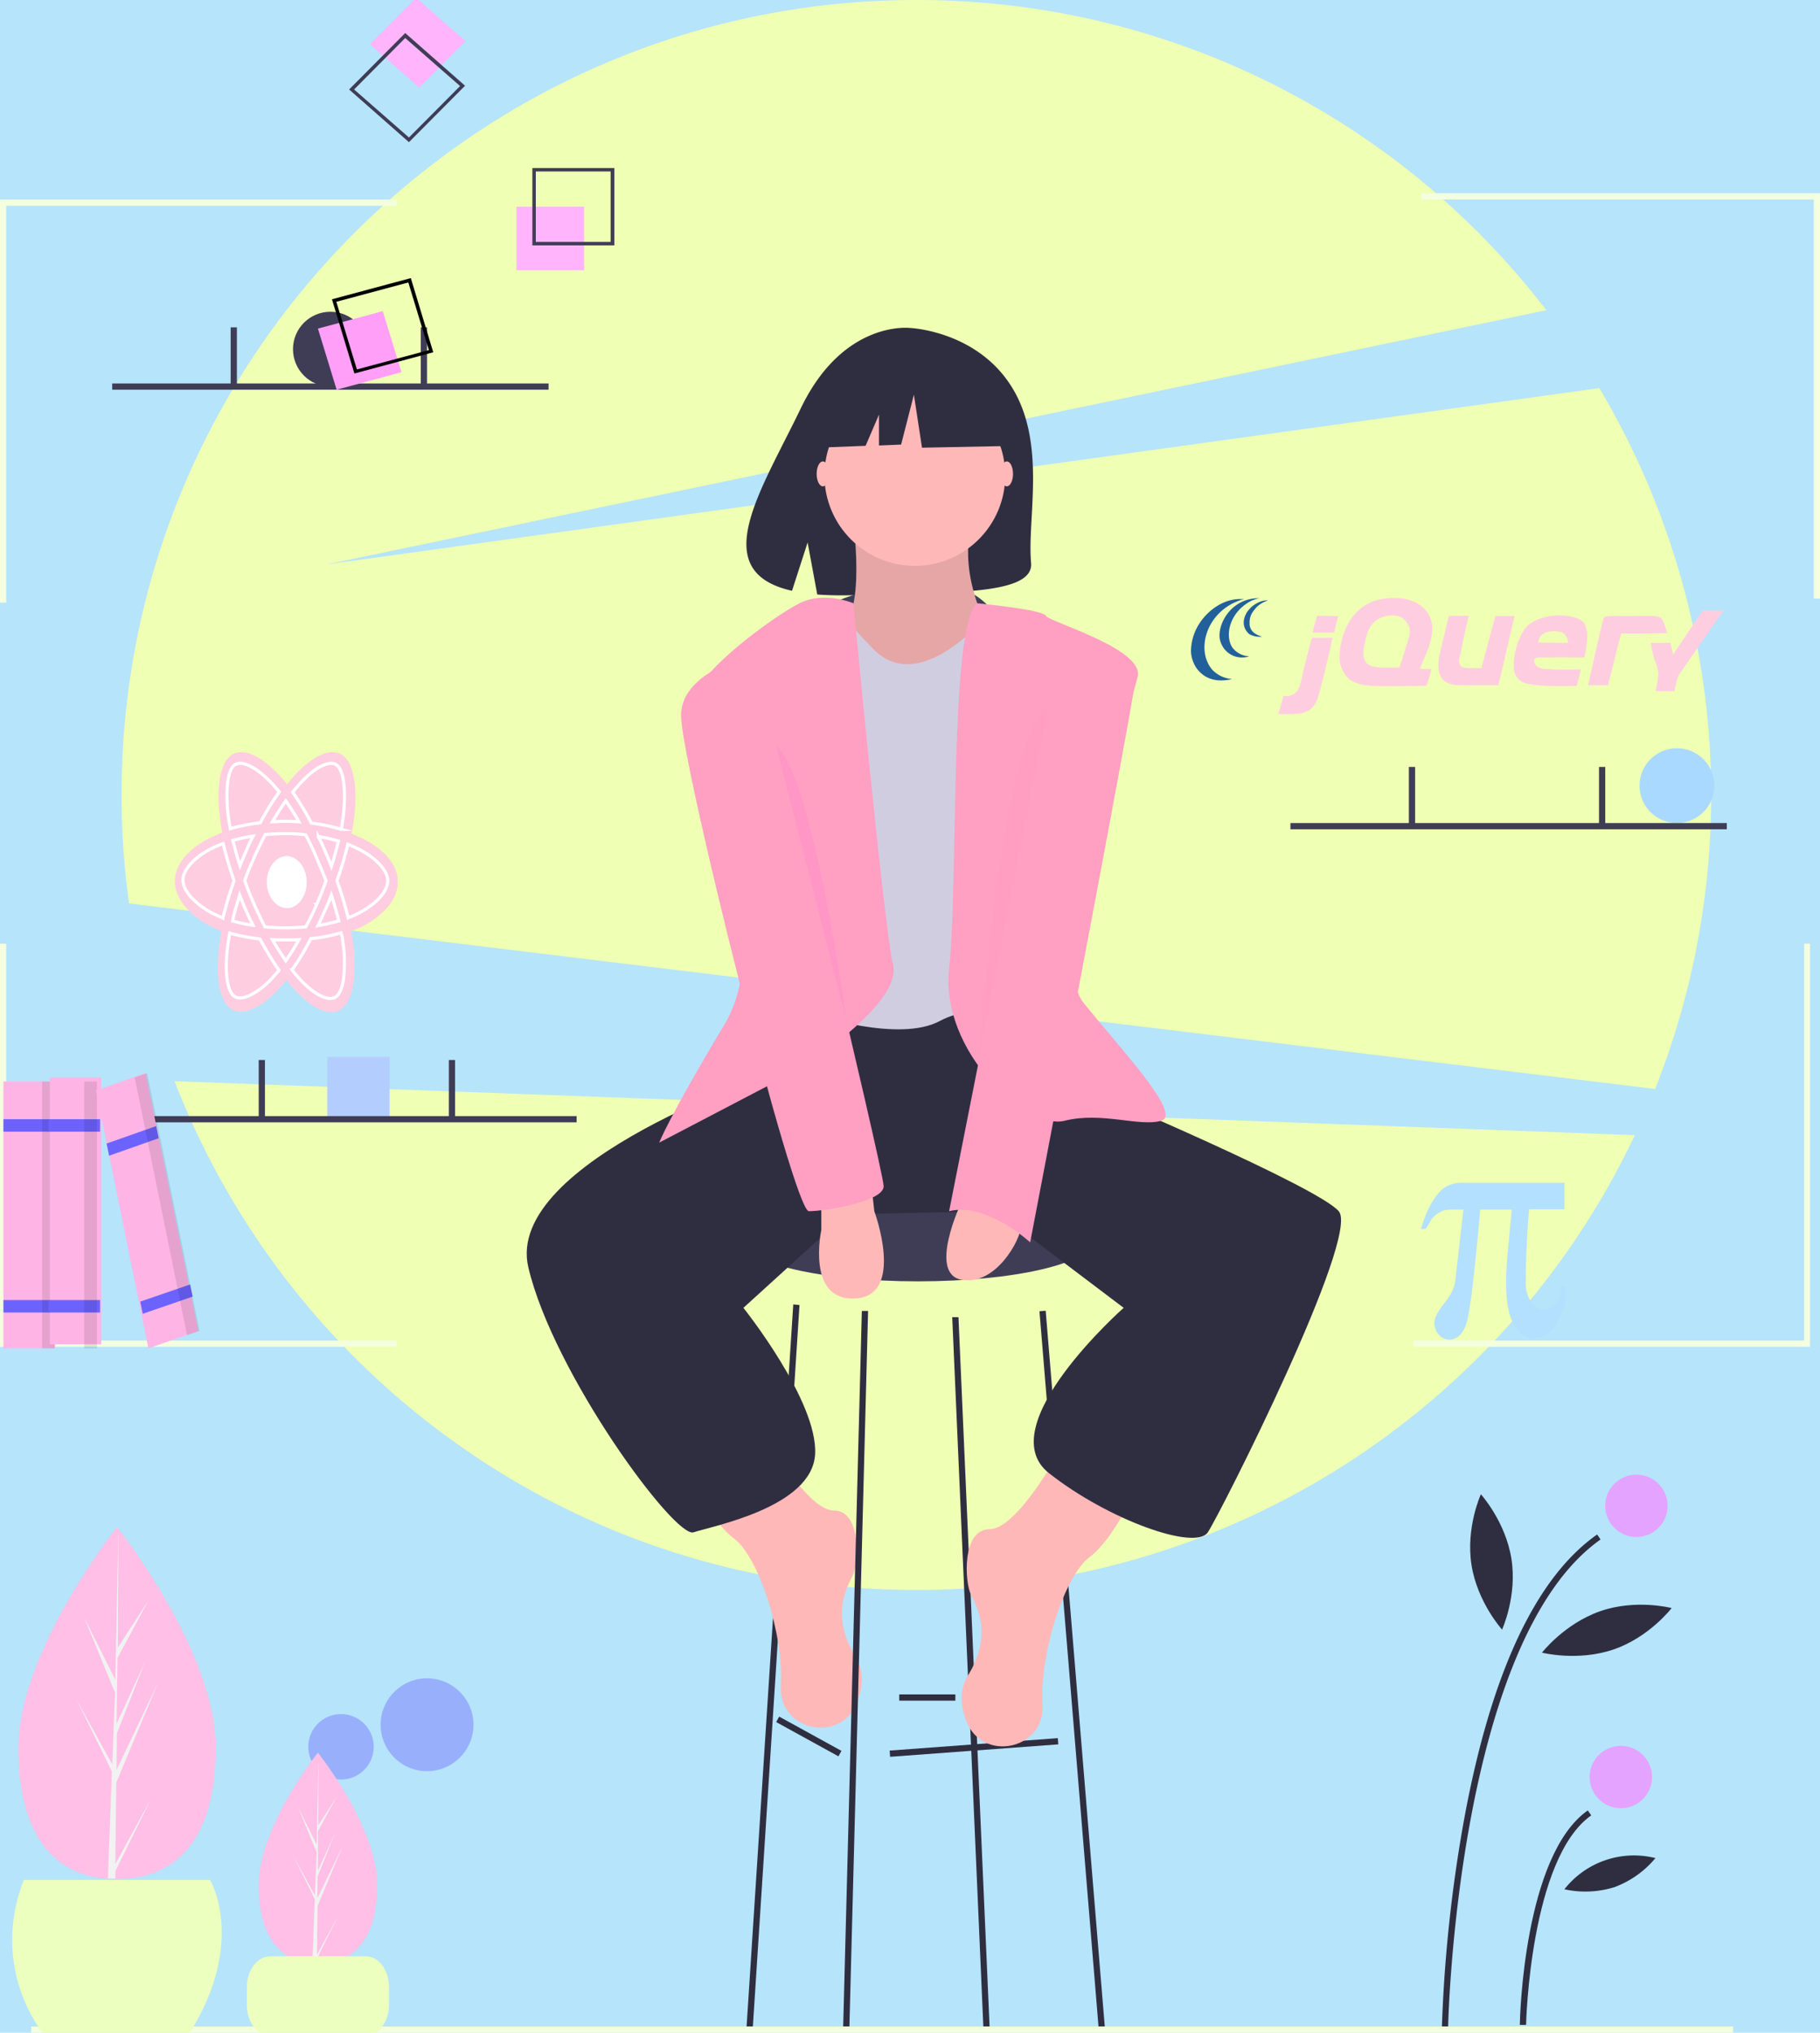 <svg id="fb414a8b-d0ff-4841-818a-532ec941ba8d" xmlns="http://www.w3.org/2000/svg" viewBox="0 0 583.9 652"><defs><style>.cls-1{fill:#b6e4fa;}.cls-2,.cls-24{fill:#6c63ff;}.cls-2{opacity:0.4;}.cls-12,.cls-13,.cls-2,.cls-9{isolation:isolate;}.cls-3{fill:#efffb4;}.cls-4{fill:#3f3d56;}.cls-5{fill:#aad9ff;}.cls-6{fill:#b4cdff;}.cls-7{fill:#2f2e41;}.cls-8{fill:#ffb8b8;}.cls-9{opacity:0.1;}.cls-10{fill:#d0cde1;}.cls-11,.cls-13{fill:#ff9fc2;}.cls-12{fill:#ff74d6;}.cls-12,.cls-13{opacity:0.2;}.cls-14{fill:#f4ffdf;}.cls-15{fill:#e3a3ff;}.cls-16{fill:#ffbfe6;}.cls-17{fill:#f2f2f2;}.cls-18,.cls-20{fill:#ffcde0;}.cls-19{fill:#21609b;}.cls-20{stroke:#fff;stroke-miterlimit:10;}.cls-21{fill:#fff;}.cls-22{fill:#ecffbf;}.cls-23{fill:#ffb4e6;}.cls-25{fill:#ffb4fb;}.cls-26{fill:#ff9ff8;}.cls-27{fill:#b4e0ff;}</style></defs><rect class="cls-1" y="-0.7" width="583.9" height="653.5"/><circle class="cls-2" cx="137" cy="553.2" r="14.9" transform="translate(-420.45 671.71) rotate(-88.09)"/><circle class="cls-2" cx="109.4" cy="560.3" r="10.5"/><path class="cls-3" d="M531,349.3a255.57,255.57,0,0,0-17.9-224.8L105,181,496.1,99.5A254.36,254.36,0,0,0,294,0C153.2,0,39,114.2,39,255a253.31,253.31,0,0,0,2.4,34.8Z"/><path class="cls-3" d="M56,346.8C92.9,442.3,185.5,510,294,510A254.88,254.88,0,0,0,524.5,364.1Z"/><circle class="cls-4" cx="106" cy="112" r="12"/><circle class="cls-5" cx="538" cy="252" r="12"/><rect class="cls-6" x="105" y="339" width="20" height="20"/><path class="cls-4" d="M268,193s33-14.4,48.5.8S275,204,268,193Z"/><path class="cls-7" d="M325,124.8c-11.1-18.7-33-19.6-33-19.6s-21.4-2.7-35.1,25.8c-12.8,26.6-30.4,52.3-2.8,58.5l5-15.5,3.1,16.7a116.16,116.16,0,0,0,11.8.2c29.5-1,57.7.3,56.8-10.3C329.5,166.5,335.7,142.8,325,124.8Z"/><ellipse class="cls-4" cx="294.5" cy="398" rx="56" ry="13"/><rect class="cls-7" x="285.41" y="559.52" width="54.1" height="2" transform="translate(-40.48 24.57) rotate(-4.23)"/><rect class="cls-7" x="258.49" y="545.59" width="2" height="22.8" transform="translate(-353.61 515.94) rotate(-61.19)"/><rect class="cls-7" x="288.5" y="543.5" width="18" height="2"/><polygon class="cls-7" points="241.5 650.6 239.5 650.4 254.5 418.4 256.5 418.6 241.5 650.6"/><polygon class="cls-7" points="315.5 650.5 305.5 422.5 307.5 422.5 317.5 650.5 315.5 650.5"/><rect class="cls-7" x="343" y="420.1" width="2" height="230.8" transform="translate(-42.92 30.14) rotate(-4.72)"/><path class="cls-8" d="M340.5,464.5s-14,26-23,26-8,17-6,21,7,13-1,26c-2.8,4.5-2.3,9.7-.5,14.5,5.1,13.4,25.1,9.3,24.5-5v-.5c-1-16,7-41,15-47s15-22,15-22Z"/><path class="cls-8" d="M244.5,458.5s14,26,23,26,8,17,6,21-7,13,1,26c2.8,4.5,2.3,9.7.5,14.5-5.1,13.4-25.1,9.3-24.5-5v-.5c1-16-7-41-15-47s-15-22-15-22Z"/><path class="cls-7" d="M255.5,330.5l-6,13s-88,29-80,63,47,87,53,85,38-8,39-25-23-47-23-47l33-30,48-1,41,31s-43,38-24,53,47,25,51,19,49-95,42-103-78-38-78-38l-19-27-74-4Z"/><path class="cls-8" d="M273.5,165.5s5,33-5,37,20,21,20,21h17l11-23s-10-18-4-35S273.5,165.5,273.5,165.5Z"/><path class="cls-9" d="M273.5,165.5s5,33-5,37,20,21,20,21h17l11-23s-10-18-4-35S273.5,165.5,273.5,165.5Z"/><path class="cls-10" d="M266.5,193.5s11,12,13,14,11,13,30-3,21,3,21,3v120s-16-7-29,0-40-2-40-2l-5-124Z"/><path class="cls-11" d="M273.8,193.5s-9.3-4-17.3,0-36,24-34,33,28,72,10,102-21,38-21,38l44-23s34-21,31-34S273.8,193.5,273.8,193.5Z"/><path class="cls-11" d="M313.5,193.5s21,2,22,4S367,208,365,217s-29.5,89.5-17.5,104.5,32,36,25,38-19-3-31,0-40-22-37-49S304.5,200.5,313.5,193.5Z"/><path class="cls-8" d="M263.5,384.5v10s-5,23,11,22,6-28,6-28l-1-9Z"/><path class="cls-8" d="M308.5,385.5s-11,23,0,25,19-13,19-17S308.5,385.5,308.5,385.5Z"/><polygon class="cls-7" points="272.5 650.5 270.5 650.5 276.5 420.5 278.5 420.5 272.5 650.5"/><ellipse class="cls-8" cx="323" cy="152" rx="2" ry="4"/><ellipse class="cls-8" cx="264" cy="152" rx="2" ry="4"/><path class="cls-11" d="M340.5,206.5s25,0,24,10-34,182-34,182-14-13-26-10Z"/><path class="cls-11" d="M243.5,209.5s-25,5-25,20,36,159,41,159,24-3,24-8S243.5,209.5,243.5,209.5Z"/><path class="cls-12" d="M249,239l22.5,88S261,250,249,239Z"/><path class="cls-13" d="M336.5,226.6l-22.8,115C313.8,341.7,321,233.3,336.5,226.6Z"/><circle class="cls-8" cx="293.5" cy="152.5" r="29"/><polygon class="cls-7" points="320.1 123 298.4 111.6 268.5 116.3 262.3 143.6 277.7 143 282 133 282 142.9 289.1 142.6 293.2 126.6 295.8 143.6 321.1 143.1 320.1 123"/><rect class="cls-14" x="10" y="650" width="546" height="2"/><path class="cls-7" d="M464.6,650h-2a461.76,461.76,0,0,1,7.1-66.3c8.6-46.9,23-77.7,42.7-91.5l1.1,1.6C467.5,526.2,464.6,648.8,464.6,650Z"/><path class="cls-7" d="M489.6,649.5h-2c0-2.2,1.3-54.4,21.8-68.8l1.1,1.6C490.9,596.1,489.6,649,489.6,649.5Z"/><circle class="cls-15" cx="525" cy="483" r="10"/><circle class="cls-15" cx="520" cy="570" r="10"/><path class="cls-7" d="M484.9,500c1.9,12-3,22.7-3,22.7S474,514,472.1,502s3-22.7,3-22.7S483,488,484.9,500Z"/><path class="cls-7" d="M517.6,529.1c-11.5,3.9-22.9,1-22.9,1s7.2-9.3,18.7-13.3,22.9-1,22.9-1S529.1,525.2,517.6,529.1Z"/><path class="cls-7" d="M518,605.3a31.38,31.38,0,0,1-16.1.7,28.36,28.36,0,0,1,29.2-10A31.23,31.23,0,0,1,518,605.3Z"/><polygon class="cls-14" points="2 193.3 0 193.3 0 64 127.3 64 127.3 66 2 66 2 193.3"/><polygon class="cls-14" points="583.9 192 581.9 192 581.9 64 455.9 64 455.9 62 583.9 62 583.9 192"/><polygon class="cls-14" points="2 302.7 0 302.7 0 432 127.3 432 127.3 430 2 430 2 302.7"/><polygon class="cls-14" points="580.7 302.7 578.8 302.7 578.8 430 453.4 430 453.4 432 580.7 432 580.7 302.7"/><rect class="cls-4" x="36" y="123" width="140" height="2"/><rect class="cls-4" x="74" y="105" width="2" height="18.5"/><rect class="cls-4" x="135" y="105" width="2" height="18.5"/><rect class="cls-4" x="414" y="264" width="140" height="2"/><rect class="cls-4" x="452" y="246" width="2" height="18.5"/><rect class="cls-4" x="513" y="246" width="2" height="18.5"/><rect class="cls-4" x="45" y="358" width="140" height="2"/><rect class="cls-4" x="83" y="340" width="2" height="18.5"/><rect class="cls-4" x="144" y="340" width="2" height="18.5"/><path class="cls-16" d="M69.2,560.6c0,31.2-14.2,42.1-31.7,42.1H36.3c-.8,0-1.6-.1-2.4-.1-15.8-1.5-28-12.9-28-41.9,0-30,29.3-67.9,31.5-70.7h0a.31.31,0,0,0,.1-.2S69.2,529.4,69.2,560.6Z"/><path class="cls-17" d="M37,597.9l11.6-21.2L37,600.2v2.4c-.8,0-1.6-.1-2.4-.1l1.2-31.2v-.2h0l.1-2.9L24.3,544.7,36,565.9v.6l.9-23.6-10-24.3L37,538.8,38,490v0l-.2,38.5,9.9-15.3-10,18.6-.3,21.1,9.3-20.2L37.5,556l-.1,11.7,13.4-28.2L37.3,571.8Z"/><path class="cls-16" d="M121,604.6c0,18.7-8.5,25.2-19,25.2h-.7a6.15,6.15,0,0,1-1.4-.1C90.4,628.9,83,622,83,604.6c0-18,17.6-40.7,18.9-42.3h0l.1-.1S121,586,121,604.6Z"/><path class="cls-17" d="M101.7,627l6.9-12.7-7,14.1v1.5a6.15,6.15,0,0,1-1.4-.1l.7-18.7V611h0l.1-1.8-7-14.1,7,12.8v.4l.6-14.1-6-14.6,6,12.1.6-29.3v0l-.1,23.1,5.9-9.2-6,11.1V600l5.5-12.1-5.6,14-.1,7L110,592l-8.1,19.3Z"/><path class="cls-18" d="M546.3,195.8H553s-12.4,17.8-13.4,19.3a9.06,9.06,0,0,0-1.1,1.6,40.71,40.71,0,0,0-1.3,5h-6.1a24,24,0,0,0,.9-5.5c0-1.7-.8-3.4-1.3-5s-1.1-5-1.1-5h6.3l.9,3.7,9.5-14.1"/><path class="cls-18" d="M532.6,198.1c1.4.8,2.2,5,2.2,5s-7.3.1-11.3.1h-3.4l-4.2,16.6h-6.4s4-18,4.9-21.3c.3-1.1,2.1-.9,5.1-.9h4.8c3.2,0,6.8-.3,8.3.5M503,206.2a3.31,3.31,0,0,0-.7-2.3c-.7-1.1-1.4-1.3-3.4-1.4-5.5-.2-5.4,3.6-5.4,3.6Zm6-4.3c.8,2.7-.7,9-.7,9s-8.1-.1-12.5,0c-1.4,0-3-.1-3.4.4-.6.8.2,2.1.9,2.6a5.48,5.48,0,0,0,2.8.7,105.2,105.2,0,0,0,11.1.1l-1.3,5.3s-10.6.5-15.9-.7a6.19,6.19,0,0,1-2.7-1.3c-.2-.2-.3-.4-.5-.6a4.73,4.73,0,0,1-.7-1.2c-1.2-3,.1-8.6,1.5-11.6a6.72,6.72,0,0,1,.6-1.2c.3-.5.5-1,.7-1.3s.3-.3.4-.5.3-.4.5-.6a7,7,0,0,1,1.7-1.3c2.2-1.5,6.2-2.7,11-2.2,1.8.2,4.5.8,5.9,2.5.2.5.4,1.2.6,1.9Zm-29.3-4.3h6.2s-3.4,14.9-5.2,22.2h-7.1c-5,0-9.4.6-11.3-2.7s-.1-8.3.7-11.9c.6-2.5,1.8-7.6,1.8-7.6l6.4-.1s-1.8,7.9-2.6,11.9c-.3,1.4-.8,2.8-.2,3.8s1.3,1.1,3.7,1.1h3.2l4.4-16.7m-28.9,10.8c.6-2.1,1.6-4.4,1.5-6.3a5.6,5.6,0,0,0-3.2-4.3,8.62,8.62,0,0,0-8.3,1.8c-1.7,1.7-2.3,3.7-2.9,6.5-.5,2.1-.8,4.2,0,5.8,1.5,2.8,6.1,2.2,11,2.2.7-1.7,1.3-3.7,1.9-5.7Zm8.6-8.3c.7,4.7-2,9.9-3.9,14.4,1.9.2,3.6,0,3.7.1s-1.3,5.4-1.8,5.4c-1.5,0-6.5.1-8.6.1-6.8,0-13.2.4-16.4-2.7a9.6,9.6,0,0,1-2.5-4.9,19.51,19.51,0,0,1,.7-7.6,18.55,18.55,0,0,1,2.5-5.8c2.9-4.6,7.8-7.9,16.2-7.2a14.66,14.66,0,0,1,5.4,1.6c.1.1.5.3.5.4a9,9,0,0,1,4.2,6.2Zm-30.1-2.5c-.4,1.7-.8,3.7-1.3,5.3h-6.9c.5-1.9.9-3.7,1.5-5.4,2.3.1,4.3.1,6.7.1m-8.4,7h6.6c-.9,4.4-2.6,11.4-3.9,16.4-.8,3.1-1.4,5.3-3.7,6.9-.2.1-.3.1-.5.2a9.27,9.27,0,0,1-3.4.9,58.05,58.05,0,0,1-5.9,0c.6-1.9,1.2-4.1,1.7-5.8,5.2.6,5.4-3.9,6.4-8.3.6-2.6,2.4-9.3,2.7-10.3"/><path class="cls-19" d="M395.2,217.8l-.3.1c-4.6,1-8.6-.1-11.1-3.7a10.36,10.36,0,0,1-1.7-5.2,16.56,16.56,0,0,1,3.1-9.6c2.8-4,8-7.8,14-7.2l-1.1.2-.4.2c-10.8,3.8-14.1,16-8.8,22.2a9.65,9.65,0,0,0,6.3,3"/><path class="cls-19" d="M395.3,207.6a7,7,0,0,0,5.5,2.9,7.2,7.2,0,0,1-9.1-4.3c-1.4-3.3.6-8.8,4.4-11.7a12.1,12.1,0,0,1,7.9-2.6,10,10,0,0,0-2.9,1c-6.6,3.6-8.2,10.8-5.8,14.7"/><path class="cls-19" d="M404.9,204.2a6.9,6.9,0,0,1-4.1-.8c-2.5-2.2-2-5-.7-7.1a10.59,10.59,0,0,1,1-1.2c1.3-1.4,3.8-2.7,5.7-2.5a9.4,9.4,0,0,0-3.5,2,15.58,15.58,0,0,0-1.6,2,6,6,0,0,0-.8,2.8v1.1c.2.9.5,2.7,4,3.7"/><path class="cls-18" d="M115.1,268.4c-.8-.3-1.5-.7-2.3-1,.1-.7.3-1.4.4-2.1,1.8-11.1.7-20-3.2-23-3.7-2.8-9.9.1-16.1,7.1l-1.8,2.1a17.41,17.41,0,0,0-1.2-1.4c-6.5-7.5-12.9-10.7-16.8-7.8-3.7,2.8-4.9,11.2-3.3,21.7.2,1,.3,2.1.5,3.1-.9.3-1.8.7-2.7,1.1-7.6,3.4-12.5,8.8-12.5,14.5s5.2,11.7,13.1,15.2a15.39,15.39,0,0,0,1.9.8l-.6,3.3c-1.5,10.3-.4,18.5,3.3,21.4s10.3,0,16.6-7.2l1.5-1.8c.6.8,1.3,1.6,1.9,2.3,6.1,6.9,12.1,9.7,15.8,6.9,3.9-2.9,5.1-11.7,3.5-22.4-.1-.8-.3-1.7-.4-2.5a11.22,11.22,0,0,1,1.3-.5c8.2-3.5,13.6-9.3,13.6-15.1.3-5.7-4.7-11.2-12.5-14.7Z"/><path class="cls-20" d="M112.9,293.9c-.4.2-.8.3-1.2.5a117,117,0,0,0-3.6-11.9,112.93,112.93,0,0,0,3.5-11.7l2.1.9c6.6,3,10.7,7.4,10.7,10.8,0,3.7-4.4,8.4-11.5,11.4Zm-3,7.6a43.84,43.84,0,0,1,.3,12.4c-.4,3-1.3,5-2.4,5.8-2.3,1.7-7.1-.5-12.3-6.4-.6-.7-1.2-1.4-1.8-2.2a82.7,82.7,0,0,0,6-10,53.67,53.67,0,0,0,9.7-1.9,10.61,10.61,0,0,1,.5,2.3ZM80.1,319.3c-2.2,1-4,1-5,.2-2.3-1.7-3.2-8.3-1.9-17.1.2-1,.3-2.1.5-3.1a64,64,0,0,0,9.7,1.9,111,111,0,0,0,6.1,10,10.7,10.7,0,0,1-1.4,1.6,24.84,24.84,0,0,1-8,6.5ZM69.8,293.7a26,26,0,0,1-8.4-5.8c-1.8-2-2.7-4-2.7-5.6,0-3.4,3.9-7.8,10.4-10.7a18.61,18.61,0,0,1,2.5-1c1,4,2.1,8,3.5,11.9a118.83,118.83,0,0,0-3.6,12C71,294.2,70.4,294,69.8,293.7Zm3.6-30.8c-1.3-9-.4-15.8,1.8-17.5,2.4-1.8,7.7.8,13.3,7.3.4.4.7.9,1.1,1.3a82,82,0,0,0-6.1,9.9,65.17,65.17,0,0,0-9.6,1.9c-.2-1-.4-2-.5-2.9ZM104.3,273c-.7-1.6-1.4-3.2-2.2-4.7a56.55,56.55,0,0,1,6.5,1.5c-.7,2.7-1.4,5.4-2.3,8.1-.6-1.7-1.3-3.3-2-4.9ZM91.7,256.9a75.65,75.65,0,0,1,4.2,6.7,60.28,60.28,0,0,0-8.5,0,78.16,78.16,0,0,1,4.3-6.7ZM79,272.9c-.7,1.6-1.4,3.2-2,4.8-.9-2.8-1.6-5.5-2.3-8.1a41.38,41.38,0,0,1,6.5-1.4C80.4,269.7,79.7,271.3,79,272.9Zm2.2,23.9a51.76,51.76,0,0,1-6.6-1.4c.6-2.7,1.4-5.4,2.3-8.3.6,1.6,1.3,3.3,2,4.9S80.4,295.3,81.2,296.8Zm10.5,11.4c-1.4-2.1-2.9-4.3-4.3-6.8,1.4.1,2.8.1,4.2.1s2.9,0,4.3-.1C94.6,303.8,93.1,306.1,91.7,308.2Zm14.6-21.1c.9,2.7,1.7,5.5,2.4,8.3-2.2.6-4.4,1.1-6.7,1.5.8-1.6,1.5-3.2,2.2-4.8A44,44,0,0,0,106.3,287.1Zm-4.7,3a80,80,0,0,1-3.5,7.2q-3.15.3-6.6.3c-2.2,0-4.4-.1-6.5-.3-1.2-2.4-2.4-4.8-3.5-7.3s-2.1-5-3-7.6c1-2.6,2-5.1,3.1-7.5h0c1.1-2.5,2.3-4.9,3.5-7.2,2.1-.2,4.3-.3,6.5-.3a46.32,46.32,0,0,1,6.5.4c1.2,2.4,2.4,4.8,3.4,7.2s2.1,5,3.1,7.5c-.9,2.6-1.9,5.1-3,7.6Zm6.4-44.7c2.4,1.8,3.3,9.1,1.8,18.7-.1.6-.2,1.2-.3,1.9a65.57,65.57,0,0,0-9.6-2,96.37,96.37,0,0,0-6-9.9c.5-.7,1.1-1.3,1.7-2,5.2-6.1,10.2-8.4,12.4-6.7Z"/><path class="cls-21" d="M92,274.6c3.5,0,6.4,3.8,6.4,8.4s-2.9,8.4-6.4,8.3-6.4-3.8-6.4-8.4h0c0-4.6,2.9-8.3,6.4-8.3h0"/><path class="cls-22" d="M86.7,627.5h30.6c4.2,0,7.5,4.4,7.5,9.9v5.7c0,5.4-3.4,9.9-7.5,9.9H86.7c-4.2,0-7.5-4.4-7.5-9.9v-5.7C79.2,631.9,82.6,627.5,86.7,627.5Z"/><rect class="cls-23" x="1.1" y="346.9" width="16.5" height="85.6"/><rect class="cls-24" x="1.1" y="359" width="16.5" height="4"/><rect class="cls-24" x="1.1" y="417" width="16.5" height="4"/><rect class="cls-9" x="13.5" y="346.9" width="4.1" height="85.6"/><rect class="cls-23" x="16" y="345.6" width="16.5" height="85.6"/><rect class="cls-24" x="15.6" y="359" width="16.5" height="4"/><rect class="cls-24" x="15.6" y="417" width="16.5" height="4"/><rect class="cls-9" x="27" y="346.9" width="4.1" height="85.6"/><polygon class="cls-23" points="30.8 349.8 46.7 344.2 63.6 426.9 47.6 432.5 30.8 349.8"/><polygon class="cls-24" points="34.2 366.8 50.1 361.2 50.9 365.1 35 370.7 34.2 366.8"/><polygon class="cls-24" points="45 417.5 61 412 61.8 415.9 45.8 421.4 45 417.5"/><polygon class="cls-9" points="43.2 345.6 47.2 344.2 64 426.9 60 428.3 43.2 345.6"/><path class="cls-22" d="M7.6,603H67.4s11.8,19.7-6.5,49H13.7S-3.4,631.7,7.6,603Z"/><rect class="cls-25" x="165.7" y="66.3" width="21.7" height="20.4"/><path class="cls-4" d="M197.1,78.7H170.8V53.9h26.3Zm-25.2-1.1h24V55h-24Z"/><polygon class="cls-26" points="122.8 99.8 128.8 119.4 108 125 102 105.4 122.8 99.8"/><path d="M113.7,119.8,106.5,96l25.3-6.8L139,113Zm-5.8-23,6.6,21.7,23.1-6.2L131,90.6Z"/><polygon class="cls-25" points="149.3 13.2 134.5 28.1 118.7 14.2 133.5 -0.7 149.3 13.2"/><path class="cls-4" d="M112,28.7l18-18.1,19.2,16.9-18,18.1Zm18-16.5L113.6,28.7l17.6,15.4,16.4-16.5Z"/><path class="cls-27" d="M502.5,412.9a22.14,22.14,0,0,1-3.3,12c-2.1,3-4.5,4.5-7.3,4.5-2.3,0-4.3-1.5-6.1-4.4s-2.6-7.5-2.6-13.6c0-1.4,0-2.7.1-3.9s.1-2.4.2-3.5l1.5-16H474.9c-1.8,20.2-3.2,32.2-4.3,36s-3,5.7-5.7,5.7a4.41,4.41,0,0,1-3.2-1.5,5.27,5.27,0,0,1-1.5-4c0-1.5,1.1-3.6,3.2-6.2s3.3-5.1,3.5-7.3l2.6-22.7h-4.3a6.65,6.65,0,0,0-3.4.9,7.51,7.51,0,0,0-2.5,2.2l-1.9,3.1h-1.5c1.4-4.9,3.2-8.6,5.3-11.1a9.19,9.19,0,0,1,7.2-3.7h33.5v8.5H490.6c-.4,3.9-.6,7.8-.8,11.6s-.3,7.8-.3,11.7a11,11,0,0,0,1.7,6.4,5,5,0,0,0,4.2,2.5,5.28,5.28,0,0,0,3.2-1.4,5,5,0,0,0,1.9-3.6,14.93,14.93,0,0,0,.2-1.7,5.38,5.38,0,0,1,.1-.8Z"/></svg>